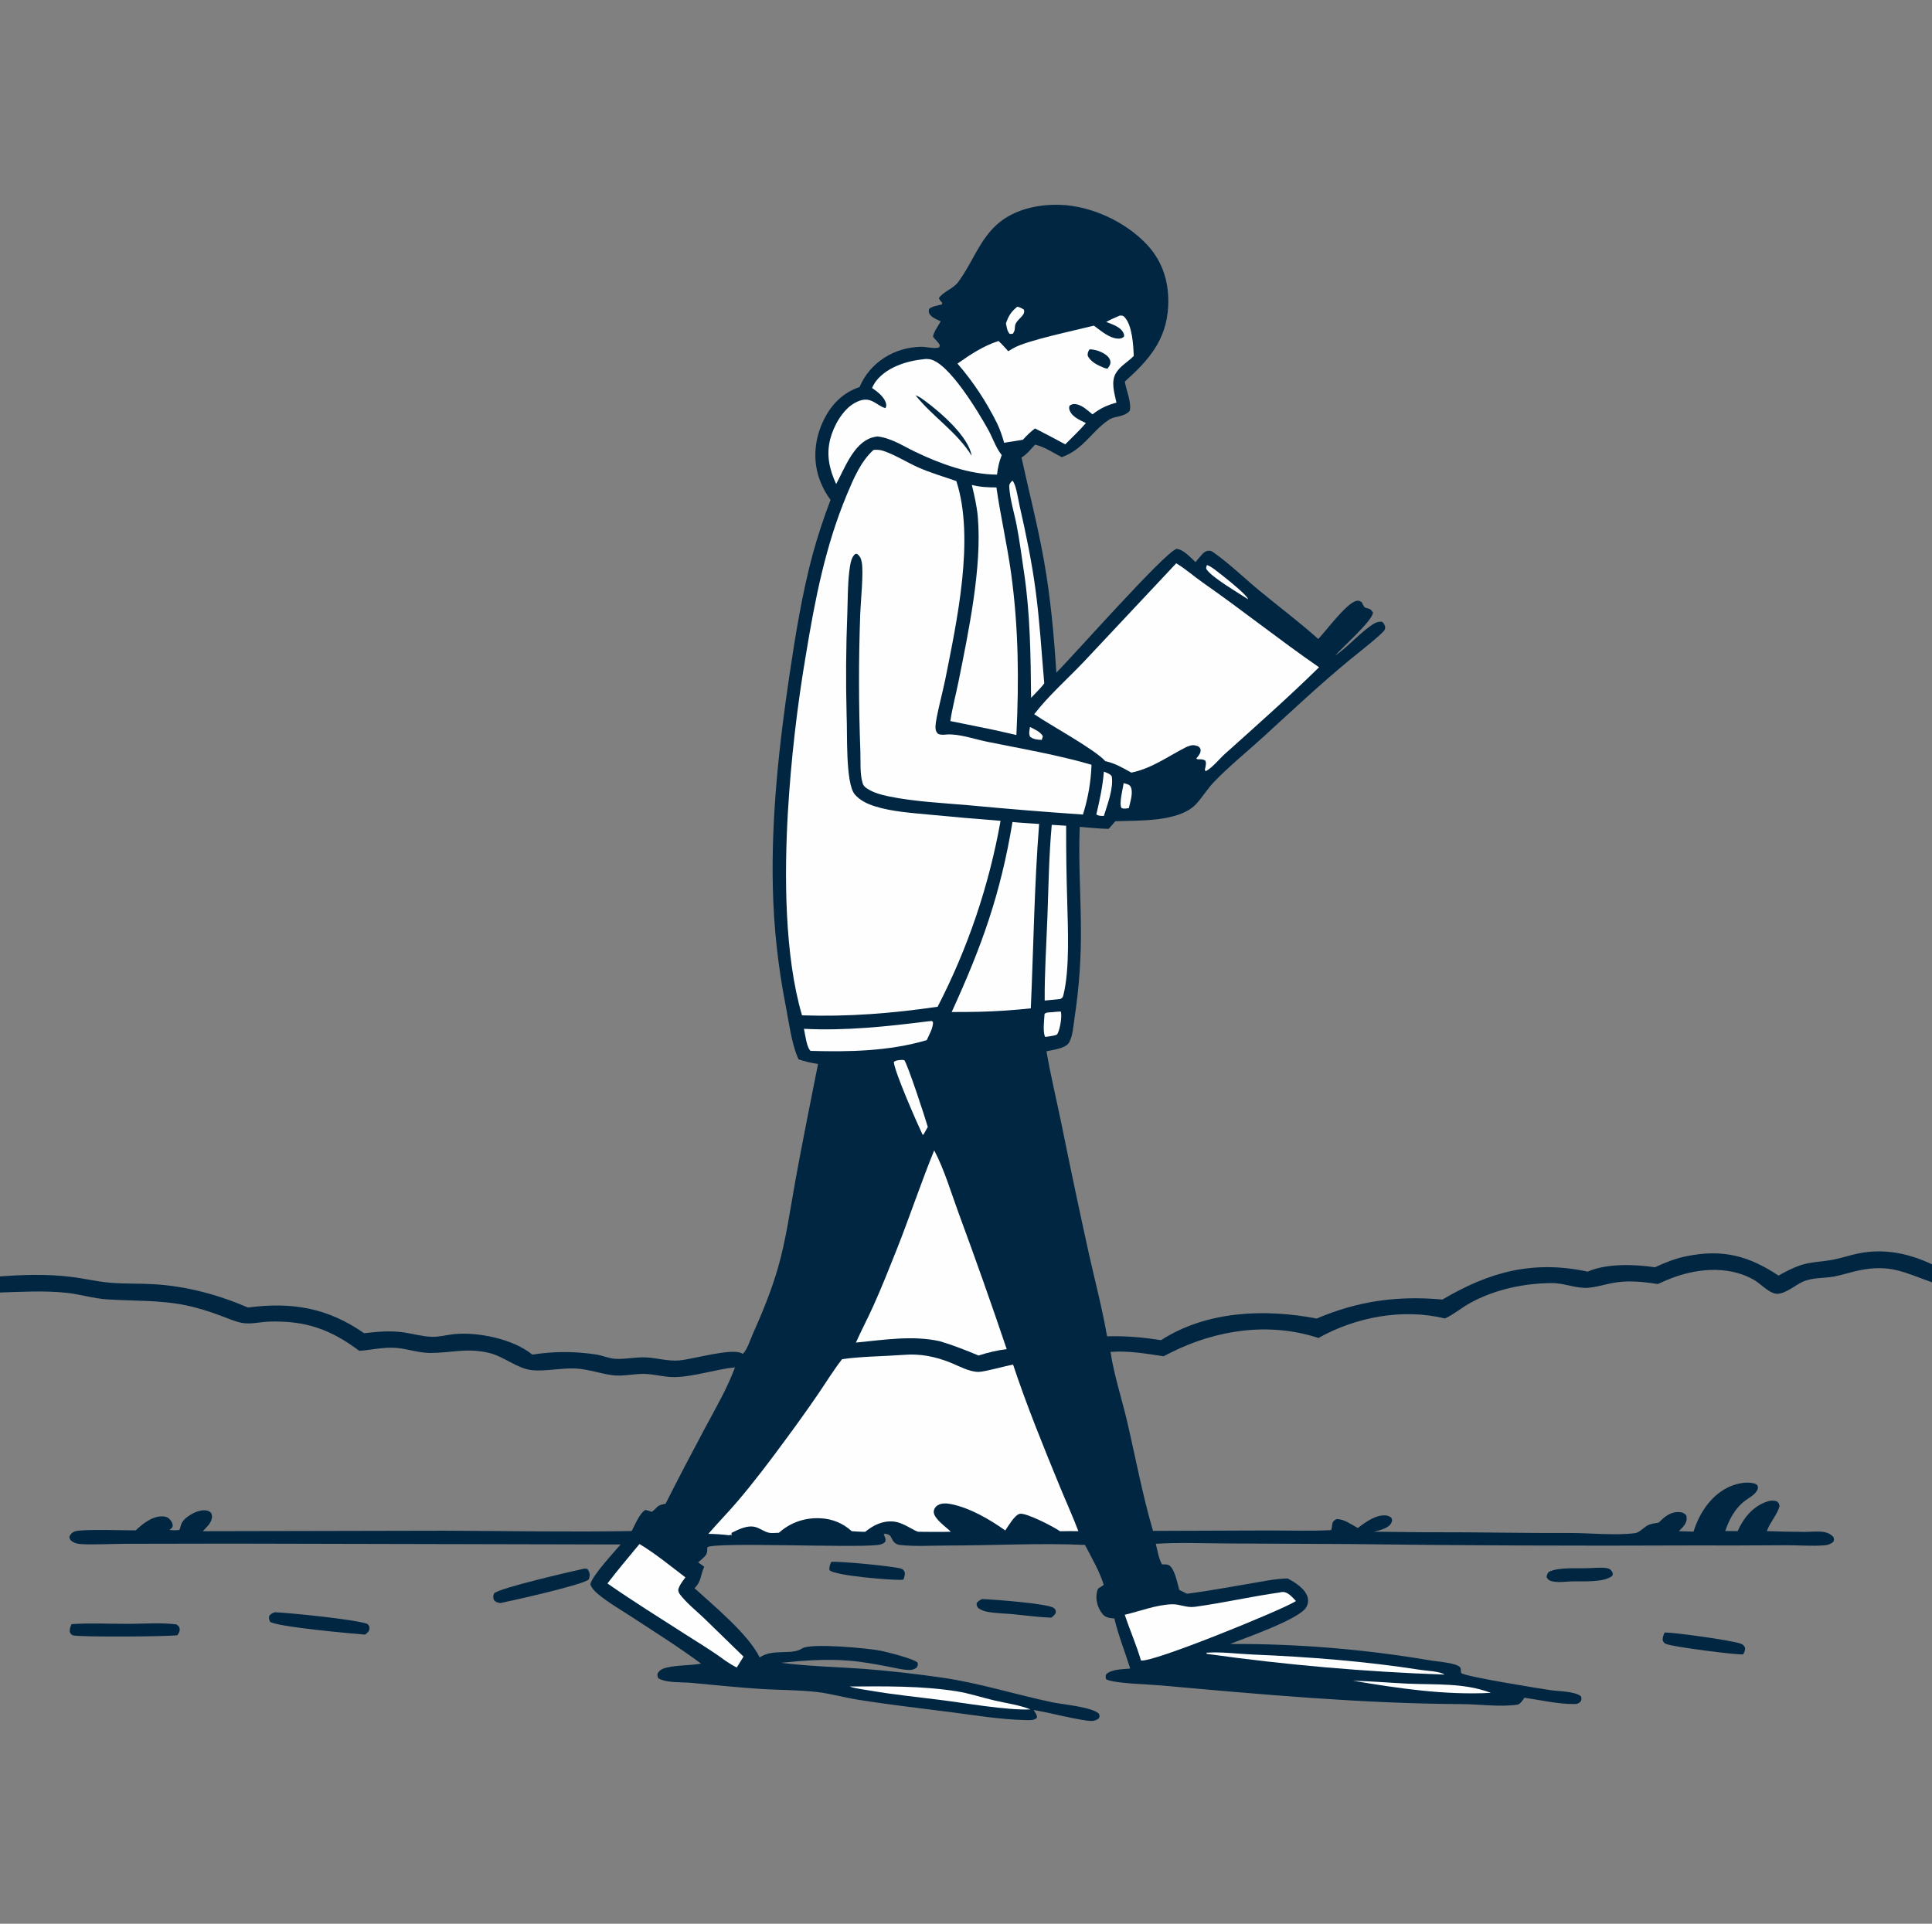 <svg width="484" height="482" viewBox="0 0 484 482" fill="none" xmlns="http://www.w3.org/2000/svg">
<rect x="0" y="0" width="484" height="482" fill="#808080" stroke="none"/>
<g clip-path="url(#clip0_214_80)">
<path d="M398.117 392.903C399.258 392.84 400.418 392.77 401.561 392.805C402.366 392.83 403.272 392.918 403.766 393.649C404.104 394.15 404.074 394.283 403.92 394.813C401.862 396.598 396.173 396.13 393.521 396.229C392.065 396.301 390.101 396.554 388.696 396.164C388.023 395.977 387.76 395.742 387.45 395.133C387.501 394.564 387.638 394.325 387.972 393.864C390.371 392.588 395.291 393.036 398.117 392.903Z" fill="#002642"/>
<path d="M208.215 391.351C210.244 391.101 223.741 392.424 225.7 393.012C226.331 393.202 226.38 393.439 226.67 393.979C226.698 394.717 226.571 395.112 226.309 395.784C226.052 395.806 225.795 395.833 225.538 395.839C222.998 395.896 209.247 394.809 207.824 393.431C207.658 392.645 207.943 392.072 208.215 391.351Z" fill="#002642"/>
<path d="M246.026 400.655C248.475 400.715 262.583 401.765 264.007 402.893C264.508 403.29 264.49 403.538 264.491 404.108C264.143 404.693 263.89 404.933 263.346 405.31C260.17 405.202 256.974 404.741 253.809 404.443C251.728 404.247 249.438 404.221 247.401 403.852C246.504 403.689 245.75 403.38 245.011 402.86C244.707 402.311 244.608 402.243 244.687 401.631C245.134 401.157 245.41 400.921 246.026 400.655Z" fill="#002642"/>
<path d="M417.026 409.02C419.584 409.018 433.591 410.949 436.059 411.815C436.669 412.029 436.856 412.27 437.16 412.817C437.227 413.525 436.998 413.913 436.683 414.517C434.739 414.637 419.323 412.655 417.447 411.922C416.844 411.686 416.795 411.501 416.527 410.96C416.516 410.172 416.687 409.725 417.026 409.02Z" fill="#002642"/>
<path d="M68.88 403.949C72.721 404.116 89.405 405.804 92.022 406.872C92.421 407.313 92.624 407.452 92.551 408.098C92.467 408.828 91.973 409.167 91.43 409.558C88.166 409.299 69.261 407.607 67.65 406.324C67.375 405.682 67.361 405.556 67.441 404.862C67.96 404.262 68.156 404.214 68.88 403.949Z" fill="#002642"/>
<path d="M17.929 406.936C22.535 406.608 27.324 406.87 31.948 406.86C35.934 406.852 40.251 406.506 44.2 406.993C44.636 407.335 44.931 407.504 45.011 408.104C45.093 408.72 44.759 409.216 44.448 409.703C42.116 410.082 20.005 410.203 18.325 409.753C17.824 409.619 17.728 409.32 17.48 408.913C17.413 408.119 17.623 407.643 17.929 406.936Z" fill="#002642"/>
<path d="M146.037 393.096C146.582 392.986 146.687 392.983 147.214 393.152C147.335 393.368 147.43 393.525 147.528 393.742C147.849 394.461 147.747 395.032 147.48 395.739C145.999 397.12 128.565 400.974 125.385 401.656C124.575 401.558 124.172 401.419 123.669 400.788C123.545 400.037 123.495 399.897 123.783 399.204C125.361 397.82 142.738 393.829 146.037 393.096Z" fill="#002642"/>
<path d="M235.672 80.512C234.806 80.087 233.581 79.644 233.001 78.85C232.622 78.332 232.624 78.013 232.755 77.419C233.603 76.673 234.898 76.584 235.968 76.268L236.055 75.887C235.694 75.501 235.417 75.202 235.207 74.714C236.22 73.085 238.691 72.426 239.943 70.786C243.44 66.207 245.154 60.578 249.45 56.524C253.702 52.512 259.978 51.116 265.68 51.326C273.555 51.616 282.138 55.656 287.465 61.435C291.415 65.721 292.94 71.064 292.646 76.806C292.218 85.169 287.758 90.27 281.789 95.599C282.14 97.86 283.462 100.65 283.041 102.902C281.51 104.647 279.431 104.064 277.711 105.233C273.366 108.187 271.467 112.549 266.021 114.541C263.639 113.387 261.972 112.064 259.309 111.405C258.228 112.539 257.271 113.831 255.905 114.632C257.792 123.258 259.993 131.822 261.542 140.519C263.188 149.754 264.046 159.189 264.626 168.54C268.755 164.451 291.752 138.378 294.755 137.515C296.552 137.714 298.19 139.648 299.486 140.832C299.846 140.404 300.208 139.979 300.573 139.555L300.819 139.263C301.392 138.591 301.955 138.007 302.894 137.982C303.438 137.968 303.734 138.219 304.16 138.522C308.086 141.311 311.719 144.851 315.438 147.931C320.36 152.007 325.503 155.83 330.251 160.104C332.226 158.042 337.188 151.266 339.716 150.578C340.351 150.406 340.598 150.549 341.133 150.877C341.368 151.393 341.575 151.792 341.934 152.24L342.36 152.35C343.242 152.581 343.483 152.679 343.941 153.469C343.973 155.405 336.306 162.151 334.67 164.064L334.501 164.266C337.7 162.028 340.275 158.998 343.421 156.767C344.28 156.158 345.158 155.637 346.243 155.801C346.737 156.207 346.777 156.407 347.011 157.011C346.978 157.257 347.008 157.52 346.912 157.749C346.492 158.748 339.697 164.036 338.36 165.136C330.744 171.405 323.661 178.075 316.381 184.722C312.337 188.416 307.899 191.982 304.121 195.928C302.488 197.635 301.286 199.654 299.712 201.383C295.471 206.042 285.233 205.529 279.413 205.763L277.737 207.675C275.334 207.645 272.896 207.355 270.498 207.171C270.148 215.274 270.706 223.473 270.78 231.585C270.842 235.516 270.74 239.443 270.474 243.366C270.207 247.288 269.778 251.193 269.185 255.08C268.907 256.919 268.766 259.585 267.82 261.207C266.947 262.703 263.779 263.039 262.16 263.396C263.193 269.421 264.63 275.374 265.868 281.359C268.069 292.263 270.366 303.146 272.758 314.01C274.304 320.935 276.132 327.823 277.342 334.815C281.992 334.693 286.273 335.058 290.853 335.787C302.334 328.408 316.837 327.874 329.854 330.363C340.193 325.952 350.166 324.581 361.352 325.607C373.196 318.617 384.07 315.705 397.75 318.61C402.504 316.515 409.565 316.761 414.59 317.518C417.172 316.318 419.715 315.313 422.516 314.744C431.556 312.908 438.048 314.634 445.547 319.598C447.193 318.679 448.928 317.773 450.702 317.128C453.541 316.097 456.419 316.179 459.333 315.599C461.438 315.181 463.479 314.463 465.589 314.046C472.104 312.756 478.054 314.015 484 316.77V321.287C476.957 318.783 473.592 316.72 465.789 318.284C463.667 318.71 461.604 319.449 459.479 319.837C456.7 320.345 454.046 319.988 451.391 321.256C449.468 322.176 446.554 324.795 444.348 324.018C442.494 323.365 440.907 321.493 439.145 320.525C432.565 316.909 424.309 317.863 417.646 320.692C416.857 321.028 416.07 321.37 415.287 321.718C411.529 321.134 407.673 320.731 403.904 321.469C401.894 321.862 399.795 322.53 397.751 322.665C394.823 322.858 391.791 321.457 388.751 321.478C381.692 321.526 374.31 323.109 368.117 326.571C366.053 327.726 364.107 329.388 361.973 330.353C351.496 327.749 339.607 329.993 330.291 335.236C317.94 331.181 304.718 333.155 293.236 338.928L291.5 339.81C287.051 339.173 282.724 338.371 278.206 338.725C279.075 344.572 281.019 350.367 282.362 356.136C284.481 365.24 286.218 374.6 288.85 383.568L317.673 383.465C322.912 383.448 328.237 383.651 333.46 383.374C333.977 382.09 333.335 381.264 334.878 380.595C336.867 380.651 338.466 381.95 340.166 382.85C342.026 381.406 344.68 379.466 347.169 379.696C347.748 379.75 348.094 379.916 348.552 380.28C348.782 380.812 348.826 380.944 348.564 381.518C347.9 382.965 345.583 383.408 344.195 383.773C351.932 383.892 359.67 383.945 367.408 383.931C375.938 383.98 384.46 384.133 392.991 384.094C398.065 384.071 404.452 384.756 409.316 384.168C409.405 384.157 409.494 384.153 409.583 384.141C410.734 383.992 411.83 382.641 412.883 382.126C413.637 381.757 414.667 381.653 415.493 381.511C417.033 380.026 418.402 378.747 420.733 378.859C421.502 378.896 421.925 379.127 422.444 379.671C422.633 380.538 422.561 381.135 422.109 381.901C421.744 382.521 421.08 383.118 420.582 383.64L424.263 383.755C425.664 379.279 428.403 374.971 432.714 372.761C434.606 371.79 437.403 371.088 439.508 371.703C439.825 371.795 440.042 371.951 440.284 372.165C440.449 372.759 440.449 372.987 440.126 373.532C439.496 374.599 438.138 375.284 437.164 376.014C434.648 377.901 433.189 380.701 432.195 383.615L435.321 383.62C436.684 380.513 438.857 377.768 442.094 376.435C443.143 376.003 444.04 375.84 445.133 376.166C445.672 376.662 445.679 376.674 445.8 377.394C445.181 379.613 443.416 381.393 442.617 383.623C445.81 383.748 449.004 383.813 452.199 383.818C453.785 383.828 455.593 383.565 457.139 383.897C458.059 384.093 458.632 384.413 459.279 385.082C459.495 385.718 459.53 385.705 459.275 386.32C458.573 386.881 457.977 387.111 457.072 387.185C453.925 387.442 450.594 387.148 447.422 387.162C439.467 387.224 431.513 387.243 423.559 387.217C395.03 387.347 366.501 387.23 337.973 386.865L307.37 386.717C301.463 386.693 295.44 386.419 289.548 386.8C289.965 388.432 290.264 390.517 291.103 391.965C291.964 391.984 292.703 391.847 293.312 392.567C294.457 393.921 294.949 396.674 295.43 398.363L297.392 399.328C302.632 398.628 307.835 397.675 313.046 396.789C316.174 396.256 319.399 395.56 322.577 395.484C324.463 396.483 327.02 398.071 327.595 400.256C327.826 401.136 327.658 402.034 327.176 402.799C325.317 405.749 311.926 410.417 308.132 411.896C312.355 411.878 316.575 411.951 320.795 412.116C325.014 412.28 329.227 412.536 333.435 412.884C337.643 413.231 341.842 413.669 346.031 414.198C350.219 414.728 354.395 415.347 358.557 416.057C360.084 416.307 364.744 416.632 365.744 417.711C366.113 418.11 365.856 418.909 366.1 419.19C366.849 420.051 385.662 423.064 388.513 423.487C390.632 423.802 394.28 423.719 396.02 424.959C396.231 425.533 396.215 425.6 396.075 426.199C395.513 426.805 395.236 426.939 394.4 426.951C390.4 427.006 385.871 425.936 381.9 425.367C381.425 426.075 381.084 426.651 380.326 427.074C375.892 427.772 370.802 426.995 366.276 426.971C341.047 426.838 315.759 424.531 290.646 422.271C287.984 422.031 278.957 421.813 277.102 420.743C276.934 420.128 276.93 420.068 277.133 419.464C278.542 418.18 281.286 418.257 283.141 418.059C281.805 413.821 280.213 409.864 279.167 405.513C278.007 405.41 277.01 405.356 276.215 404.399C275.067 403.016 274.497 401.143 274.72 399.365C274.78 398.89 274.889 398.486 275.084 398.046C275.554 397.721 276.031 397.408 276.515 397.104C275.473 393.722 273.445 390.24 271.803 387.084C260.546 386.572 248.696 387.23 237.36 387.238C233.549 387.241 229.412 387.504 225.634 387.118C225.073 387.061 224.493 386.899 224.08 386.489C222.993 385.412 223.586 384.51 221.691 384.278L221.39 384.441C221.704 385.205 221.979 385.514 221.762 386.327C221.166 386.848 220.674 387.001 219.903 387.097C213.625 387.879 178.916 386.286 177.18 387.677C177.197 388.762 177.214 389.303 176.391 390.125C175.922 390.594 175.402 391.029 174.893 391.454L176.415 392.549C175.43 394.683 175.757 396.21 173.985 397.921C178.886 402.417 187.386 409.349 190.315 415.274C193.664 412.97 198.286 414.801 200.942 413.021C203.052 411.607 217.729 412.963 220.838 413.638C222.436 413.984 229.145 415.661 229.891 416.601C229.989 417.221 229.934 417.263 229.641 417.829C229.026 418.248 228.581 418.417 227.824 418.413C226.065 418.404 224.131 417.871 222.4 417.548C219.177 416.946 215.971 416.35 212.698 416.085C206.919 415.615 201.4 416.033 195.642 416.619C202.715 417.518 209.316 417.636 216.354 418.135C223.002 418.66 229.625 419.405 236.223 420.37C245.428 421.715 254.439 424.584 263.546 426.5C266.234 427.066 273.574 427.68 275.295 429.369C275.505 429.981 275.507 429.962 275.263 430.561C274.34 431.245 273.495 431.264 272.378 431.113C267.893 430.507 263.425 429.187 258.941 428.446L259.114 428.729C259.443 429.274 259.826 429.734 259.779 430.396C259.038 431.109 257.888 430.99 256.896 430.97C250.702 430.843 244.342 429.774 238.203 428.985C230.401 427.982 222.553 427.092 214.787 425.842C211.448 425.304 208.158 424.352 204.805 423.954C200.151 423.402 195.422 423.461 190.747 423.177C184.888 422.822 179.039 422.172 173.194 421.645C170.705 421.42 167.202 421.712 165.002 420.554C164.658 420.025 164.701 419.936 164.727 419.296C165.295 418.36 166.063 418.039 167.092 417.8C169.884 417.155 172.823 417.34 175.632 416.823C170.009 412.66 163.996 408.881 158.141 405.047C155.402 403.253 152.381 401.528 149.867 399.441C149.058 398.77 148.255 397.956 147.883 396.959C148.353 394.777 153.795 388.95 155.477 386.974L57.929 386.756L31.558 386.804C27.922 386.815 24.149 387.046 20.527 386.898C19.536 386.857 18.466 386.657 17.744 385.928C17.457 385.639 17.471 385.423 17.383 385.046C17.703 384.353 17.993 383.982 18.73 383.704C20.432 383.061 31.324 383.455 34.001 383.441C35.733 381.784 38.052 379.936 40.575 379.927C41.313 379.924 41.975 380.087 42.497 380.63C42.922 381.073 43.263 381.66 43.266 382.283C43.268 382.658 43.031 382.846 42.763 383.09C42.66 383.185 42.543 383.264 42.433 383.351C43.291 383.415 44.061 383.466 44.913 383.325C45.116 382.995 45.148 382.819 45.233 382.426C45.519 381.113 46.603 380.209 47.709 379.538C48.903 378.813 50.562 378.145 51.984 378.505C52.345 378.595 52.593 378.805 52.87 379.038C53.199 379.692 53.172 380.21 52.938 380.884C52.567 381.953 51.555 382.825 50.811 383.648L111.377 383.524C126.996 383.583 142.642 383.884 158.258 383.603C158.998 382.227 160.3 378.943 161.729 378.323C162.263 378.448 162.755 378.599 163.268 378.793C163.733 378.488 164.032 378.215 164.405 377.803C165.087 377.049 165.788 376.961 166.74 376.772C169.943 370.406 173.28 364.051 176.64 357.764C179.28 352.823 182.191 347.863 184.128 342.597C179.149 343.102 174.07 344.906 169.131 345.032C166.596 345.097 164.038 344.306 161.495 344.236C158.889 344.164 156.185 344.892 153.605 344.583C150.439 344.204 147.444 343.046 144.227 342.883C140.67 342.702 136.575 343.639 133.289 343.3C129.513 342.911 126.17 339.783 122.349 338.931C116.687 337.668 113.165 338.99 107.742 338.986C104.884 338.984 102.141 337.961 99.309 337.725C96.136 337.462 93.137 338.233 90.004 338.458C82.839 333.056 76.533 330.859 67.436 331.131C65.177 331.199 62.791 331.883 60.559 331.444C58.734 331.085 56.952 330.259 55.211 329.62C52.369 328.575 49.471 327.64 46.499 327.036C39.877 325.688 33.432 325.995 26.757 325.558C23.395 325.338 20.064 324.277 16.695 323.919C11.148 323.33 5.561 323.661 0 323.844V319.806C5.938 319.369 11.885 319.205 17.81 319.924C21.016 320.313 24.185 321.081 27.398 321.374C31.055 321.708 34.779 321.543 38.45 321.758C46.712 322.241 54.552 324.362 62.13 327.605C73.118 326.148 82.119 327.685 91.212 334.042C94.576 333.663 97.814 333.342 101.19 333.845C103.485 334.186 105.838 334.865 108.154 334.942C110.003 335.004 111.875 334.467 113.71 334.276C119.717 333.655 128.65 335.512 133.35 339.401C138.766 338.57 144.022 338.537 149.434 339.395C150.992 339.642 152.553 340.366 154.12 340.458C156.722 340.611 159.37 339.949 161.999 340.11C164.718 340.276 167.406 341.09 170.143 340.862C173.503 340.582 183.374 337.675 185.836 339.078C185.921 339.127 186.003 339.181 186.086 339.232C187.22 338.123 187.94 335.685 188.604 334.203C190.978 328.9 193.217 323.427 194.84 317.845C196.933 310.652 197.936 303.063 199.276 295.703C201.048 285.968 203.005 276.291 204.931 266.586C203.249 266.323 201.663 265.976 200.055 265.419C200.011 265.324 199.965 265.229 199.922 265.133C198.294 261.454 197.619 256.031 196.844 252.064C194.914 242.173 193.846 232.505 193.61 222.421C193.194 204.637 195.177 186.57 197.794 169.001C199.296 158.915 200.963 148.677 203.608 138.816C204.878 134.219 206.366 129.693 208.071 125.238C207.452 124.407 206.901 123.533 206.418 122.617C205.936 121.7 205.527 120.752 205.194 119.772C203.548 114.92 204.142 109.662 206.42 105.108C208.362 101.226 211.171 98.392 215.335 96.972C217.956 90.775 224.043 87.004 230.776 86.888C232.024 86.867 234.222 87.48 235.288 87.023L235.435 86.536C235.158 85.712 234.24 85.099 233.732 84.365C233.897 83.152 235.059 81.633 235.672 80.512Z" fill="#002642"/>
<path d="M258.042 182.146C259.176 182.743 260.601 183.302 261.253 184.459L260.989 185.384C259.865 185.314 258.953 185.303 258.06 184.585C257.659 183.776 257.901 182.996 258.042 182.146Z" fill="#FEFEFE"/>
<path d="M281.479 196.231C282.045 196.374 282.928 196.514 283.224 197.074C283.983 198.507 283.132 200.949 282.797 202.471C282.155 202.567 281.582 202.722 280.964 202.449C280.269 201.357 281.32 197.625 281.479 196.231Z" fill="#FEFEFE"/>
<path d="M302.36 141.563C303.046 141.809 303.665 142.214 304.245 142.648C305.597 143.66 312.493 149.019 312.66 150.148C310.335 148.6 303.504 144.648 302.267 142.641C302.032 142.262 302.25 141.964 302.36 141.563Z" fill="#FEFEFE"/>
<path d="M254.857 76.844C255.533 77.017 255.932 77.193 256.509 77.585C257.059 79.243 254.311 79.998 254.256 81.926C254.235 82.676 254.155 82.968 253.76 83.599C253.456 83.679 253.259 83.674 252.949 83.662C252.289 82.984 252.198 81.907 252.001 81.012C252.682 79.107 253.271 78.132 254.857 76.844Z" fill="#FEFEFE"/>
<path d="M276.538 193.338C277.273 193.633 278.025 193.831 278.509 194.492C279.007 197.501 277.431 201.525 276.539 204.434C275.779 204.399 275.282 204.497 274.653 204.052C275.493 200.483 276.246 197.005 276.538 193.338Z" fill="#FEFEFE"/>
<path d="M263.552 253.614C264.282 253.518 265.003 253.472 265.739 253.436C266.133 254.64 265.542 257.823 264.966 258.931C264.721 259.402 264.404 259.338 263.916 259.479C263.221 259.622 262.546 259.731 261.841 259.803C261.186 258.677 261.593 255.448 261.685 254.033C262.132 253.573 262.918 253.673 263.552 253.614Z" fill="#FEFEFE"/>
<path d="M338.924 421.108C343.444 421.219 347.97 421.623 352.489 421.835C359.53 422.166 366.763 421.58 373.495 424.153C361.891 424.749 350.316 423.03 338.924 421.108Z" fill="#FEFEFE"/>
<path d="M225.984 265.555L226.553 265.632C227.468 266.946 231.717 279.872 232.428 282.361L231.322 284.312L231.106 284.274C229.725 281.362 224.114 268.612 223.916 266.089C224.468 265.59 225.273 265.629 225.984 265.555Z" fill="#FEFEFE"/>
<path d="M212.797 422.561C221.57 422.495 231.004 422.377 239.662 423.76C242.886 424.275 246.042 425.342 249.222 426.079C252.132 426.754 255.394 427.188 258.156 428.299C252.135 428.551 241.793 426.702 235.5 425.912C229.757 425.192 224.011 424.613 218.303 423.638C216.482 423.328 214.555 423.11 212.797 422.561Z" fill="#FEFEFE"/>
<path d="M302.172 414.095C305.938 413.814 310.057 414.39 313.855 414.548C328.08 415.142 342 416.229 356.086 418.424C357.487 418.642 360.803 418.754 361.861 419.572C351.91 419.227 341.975 418.622 332.055 417.758C322.135 416.893 312.245 415.771 302.385 414.389L302.172 414.095Z" fill="#FEFEFE"/>
<path d="M253.621 120.416C254.533 121.25 255.088 125.241 255.39 126.567C257.011 133.663 258.502 140.821 259.453 148.039C260.471 155.761 260.928 163.473 261.604 171.223C260.96 172.114 260.166 172.892 259.412 173.691L258.306 174.838C258.203 164.388 258.096 153.918 256.556 143.556C255.969 139.603 255.445 135.567 254.697 131.645C254.099 128.506 253.02 125.199 252.835 122.022C252.787 121.208 253.116 120.987 253.621 120.416Z" fill="#FEFEFE"/>
<path d="M232.312 255.918L233.426 255.811L233.731 256.067C233.793 257.562 232.763 259.247 232.171 260.606C222.765 263.39 212.797 263.577 203.07 263.301C202.09 262.512 201.689 259.093 201.406 257.773C211.757 258.297 222.06 257.211 232.312 255.918Z" fill="#FEFEFE"/>
<path d="M263.484 206.666L267.088 206.889C267.072 213.192 267.162 219.494 267.357 225.794C267.52 232.521 268.021 242.791 266.422 249.22C266.252 249.905 266.22 249.951 265.645 250.301L261.714 250.694C261.668 243.746 262.136 236.738 262.392 229.793C262.675 222.113 262.777 214.316 263.484 206.666Z" fill="#FEFEFE"/>
<path d="M160.199 386.857C164.208 389.262 167.975 392.388 171.708 395.212C171.017 396.183 170.203 397.127 169.916 398.299C169.933 398.829 170.072 399.123 170.387 399.536C172.027 401.68 174.426 403.583 176.381 405.451L186.267 415.065L184.574 417.797C183.557 417.306 182.641 416.702 181.701 416.081C178.406 413.635 174.921 411.551 171.468 409.342C165.015 405.213 158.464 401.116 152.176 396.743C154.739 393.367 157.505 390.13 160.199 386.857Z" fill="#FEFEFE"/>
<path d="M320.578 399C320.827 398.943 321.032 398.884 321.294 398.874C322.662 398.817 323.783 400.245 324.652 401.134C324.549 401.2 324.447 401.266 324.344 401.33C320.84 403.5 288.627 416.675 285.832 416.035C284.715 412.197 283.032 408.406 281.774 404.586C285.645 403.677 289.55 402.111 293.544 401.956C295.555 401.879 297.214 402.879 299.296 402.595C306.415 401.626 313.452 399.998 320.578 399Z" fill="#FEFEFE"/>
<path d="M253.645 205.958C255.862 206.175 258.098 206.286 260.321 206.444C259.11 221.833 258.919 237.228 258.235 252.641C253.958 253.107 249.669 253.395 245.368 253.503C243.051 253.554 240.735 253.573 238.418 253.56C245.975 237.042 250.669 223.975 253.645 205.958Z" fill="#FEFEFE"/>
<path d="M243.463 121.507C245.563 122.037 247.47 122.126 249.62 122.125C250.661 129.377 252.327 136.537 253.321 143.803C255.174 157.353 255.292 170.553 254.625 184.171L249.151 182.915L238.077 180.662C238.57 177.308 239.487 173.96 240.154 170.632C242.63 158.278 246.047 142.051 244.959 129.528C244.722 126.798 244.104 124.163 243.463 121.507Z" fill="#FEFEFE"/>
<path d="M231.427 89.997C231.931 89.911 232.363 89.924 232.866 90.003C237.685 90.763 245.265 103.509 247.6 107.744C248.689 109.718 249.397 111.95 250.745 113.753L250.951 114.025C250.303 115.678 249.976 117.159 249.769 118.92C242.848 118.894 235.432 116.174 229.227 113.18C226.174 111.706 223.225 109.727 219.798 109.35C219.324 109.426 218.863 109.504 218.405 109.649C213.799 111.103 211.549 117.46 209.475 121.282C207.774 117.64 206.971 113.985 207.983 110.026C208.82 106.754 211.055 102.7 214.068 100.996C218.084 98.725 219.279 101.554 221.829 102.267C221.973 101.847 222.083 101.704 221.998 101.252C221.673 99.529 219.83 98.148 218.468 97.207C218.779 96.524 219.129 95.895 219.604 95.31C222.331 91.945 227.268 90.393 231.427 89.997Z" fill="#FEFEFE"/>
<path d="M229.347 99.026C230.311 99.368 231.111 99.991 231.927 100.594C235.571 103.292 242.69 109.427 243.405 114.178C239.686 108.165 233.669 104.456 229.347 99.026Z" fill="#002642"/>
<path d="M280.533 79.061C281.084 79.077 281.281 79.013 281.689 79.427C283.637 81.402 283.94 86.554 284.019 89.194C282.578 90.684 280.694 91.629 279.573 93.457C278.232 95.643 279.199 98.586 279.692 100.885C277.279 101.544 275.664 102.289 273.681 103.818C272.504 102.864 271.263 101.638 269.741 101.303C269.005 101.142 268.579 101.241 267.947 101.625C267.815 102.118 267.776 102.288 267.959 102.793C268.568 104.481 270.559 105.257 272.036 106.004C270.425 107.866 268.597 109.578 266.863 111.328C264.354 109.969 261.829 108.642 259.287 107.345C258.142 108.211 257.209 109.115 256.253 110.185L251.549 110.936C251.089 109.241 250.538 107.66 249.791 106.068C247.037 100.569 243.891 95.772 239.867 91.102C243.112 88.805 246.331 86.673 250.149 85.436C251.018 86.225 251.791 87.135 252.583 87.999L253.807 87.273C257.04 85.319 269.538 82.744 274.05 81.592C275.762 82.85 277.861 84.747 280.071 84.835C280.657 84.859 281.115 84.768 281.561 84.371C281.595 84.087 281.648 83.985 281.563 83.733C280.947 81.922 278.703 81.296 277.121 80.66C278.223 80.052 279.382 79.567 280.533 79.061Z" fill="#FEFEFE"/>
<path d="M272.962 87.525C274.306 87.572 275.545 87.961 276.696 88.663C277.396 89.09 278.072 89.752 278.173 90.604C278.259 91.329 277.841 91.826 277.441 92.373C277.141 92.333 276.872 92.27 276.59 92.158C275.048 91.544 273.162 90.672 272.479 89.077C272.463 88.365 272.561 88.113 272.962 87.525Z" fill="#002642"/>
<path d="M234.032 288.235C236.498 292.826 238.349 299.055 240.164 303.986C244.337 315.279 248.349 326.629 252.199 338.035C249.773 338.313 247.461 338.896 245.136 339.625C241.954 338.288 238.758 337.035 235.446 336.05C228.614 334.522 221.314 335.726 214.42 336.386C215.787 333.325 217.364 330.352 218.744 327.294C220.824 322.683 222.699 317.961 224.567 313.261C227.864 304.969 230.661 296.485 234.032 288.235Z" fill="#FEFEFE"/>
<path d="M294.667 141.135C296.978 142.51 299.081 144.406 301.295 145.95C311.162 152.83 320.556 160.367 330.445 167.188C322.824 174.671 314.798 181.773 306.847 188.904C305.497 190.116 303.616 192.48 302.015 193.238L301.839 192.837C301.98 192.121 302.287 191.278 301.961 190.59C301.423 190.202 300.905 190.255 300.268 190.24C299.852 190.23 300.056 190.294 299.692 190.045C300.066 189.588 300.671 188.903 300.752 188.288C300.839 187.628 300.71 187.53 300.307 187.063C299.17 186.588 298.605 186.604 297.451 187.066C297.367 187.1 297.283 187.136 297.199 187.17C292.588 189.505 288.597 192.525 283.425 193.582C281.123 192.331 279.519 191.298 276.897 190.709C276.886 190.697 276.875 190.686 276.865 190.674C274.214 187.727 263.196 181.753 259.084 178.946C262.727 174.246 267.398 170.135 271.501 165.823L294.667 141.135Z" fill="#FEFEFE"/>
<path d="M226.283 339.473C230.475 339.111 234.317 339.869 238.204 341.448C240.346 342.318 242.831 343.735 245.169 343.732C246.636 343.73 251.779 342.25 253.798 341.914C257.2 352.16 261.334 362.284 265.43 372.272C266.986 376.066 268.695 379.802 270.149 383.636C268.617 383.62 267.086 383.627 265.554 383.657C264.049 382.58 256.97 378.903 255.432 379.295C254.155 379.62 252.594 382.385 251.837 383.454C247.895 380.66 242.882 377.73 238.079 376.825C236.923 376.607 235.587 376.566 234.629 377.357C234.181 377.727 233.892 378.312 233.926 378.895C234.022 380.577 237.035 382.612 238.21 383.779C235.538 383.884 232.827 383.795 230.151 383.791C229.127 383.748 226.399 381.439 223.812 381.223C221.041 380.993 218.826 382.127 216.745 383.799C215.626 383.81 214.492 383.705 213.374 383.644C211.158 381.654 208.57 380.566 205.588 380.407C201.714 380.201 198.023 381.429 195.14 384.041C194.566 384.071 193.993 384.09 193.419 384.11C191.984 384.16 190.819 383.135 189.499 382.683C187.422 381.97 185.09 383.162 183.26 384.066L183.264 384.71L182.888 384.454L182.825 384.684C181.029 384.455 179.272 384.344 177.463 384.303C179.868 381.515 182.452 378.882 184.838 376.076C189.064 371.104 193.074 365.792 196.927 360.527C199.662 356.841 202.328 353.106 204.923 349.322C206.909 346.408 208.788 343.329 210.956 340.549C215.694 339.851 221.393 339.834 226.283 339.473Z" fill="#FEFEFE"/>
<path d="M218.852 112.714C219.688 112.661 220.448 112.689 221.252 112.957C224.25 113.956 227.176 115.844 230.092 117.136C233.167 118.499 236.411 119.423 239.582 120.534C244.256 134.929 239.69 155.746 236.762 170.454C236.224 173.16 234.415 179.915 234.351 181.987C234.328 182.747 234.441 183.297 234.992 183.858C235.69 184.194 236.393 184.094 237.146 184.038C240.253 183.808 244.146 185.206 247.27 185.841C255.985 187.611 264.904 189.122 273.444 191.611C273.408 192.669 273.335 193.725 273.227 194.778C273.118 195.831 272.974 196.879 272.795 197.922C272.615 198.966 272.4 200.002 272.15 201.03C271.9 202.059 271.615 203.078 271.296 204.088C261.718 203.432 252.151 202.653 242.594 201.75C235.977 201.172 229.114 200.865 222.603 199.526C220.72 199.138 218.665 198.574 217.07 197.47C216.622 197.16 216.289 196.81 216.121 196.281C215.38 193.943 215.625 190.57 215.533 188.096C215.099 176.686 215.088 165.276 215.501 153.865C215.607 150.724 216.377 143.482 215.886 140.873C215.716 139.97 215.447 139.296 214.67 138.761C214.295 138.809 214.277 138.743 214.021 139.012C213.398 139.67 213.123 140.771 212.979 141.633C212.339 145.455 212.405 149.793 212.268 153.682C211.929 162.191 211.87 170.703 212.091 179.216C212.314 183.354 211.756 196.152 214.112 199.002C215.393 200.552 217.321 201.443 219.206 202.031C223.507 203.374 228.303 203.666 232.778 204.104C238.733 204.685 244.693 205.203 250.659 205.656C250.299 207.681 249.901 209.699 249.465 211.709C249.028 213.718 248.555 215.72 248.043 217.712C247.532 219.704 246.983 221.686 246.397 223.658C245.812 225.63 245.189 227.59 244.53 229.539C243.87 231.488 243.174 233.423 242.442 235.346C241.709 237.269 240.941 239.177 240.138 241.071C239.333 242.965 238.494 244.844 237.619 246.707C236.745 248.57 235.836 250.415 234.892 252.244C223.469 253.91 212.46 254.786 200.918 254.396C196.505 239.356 196.481 219.146 197.375 203.552C198.17 190.252 199.684 177.034 201.917 163.898C204.181 150.168 206.776 136.791 212.171 123.883C213.789 120.014 215.653 115.555 218.852 112.714Z" fill="#FEFEFE"/>
</g>
<defs>
<clipPath id="clip0_214_80">
<rect width="484" height="482" fill="white"/>
</clipPath>
</defs>
</svg>
